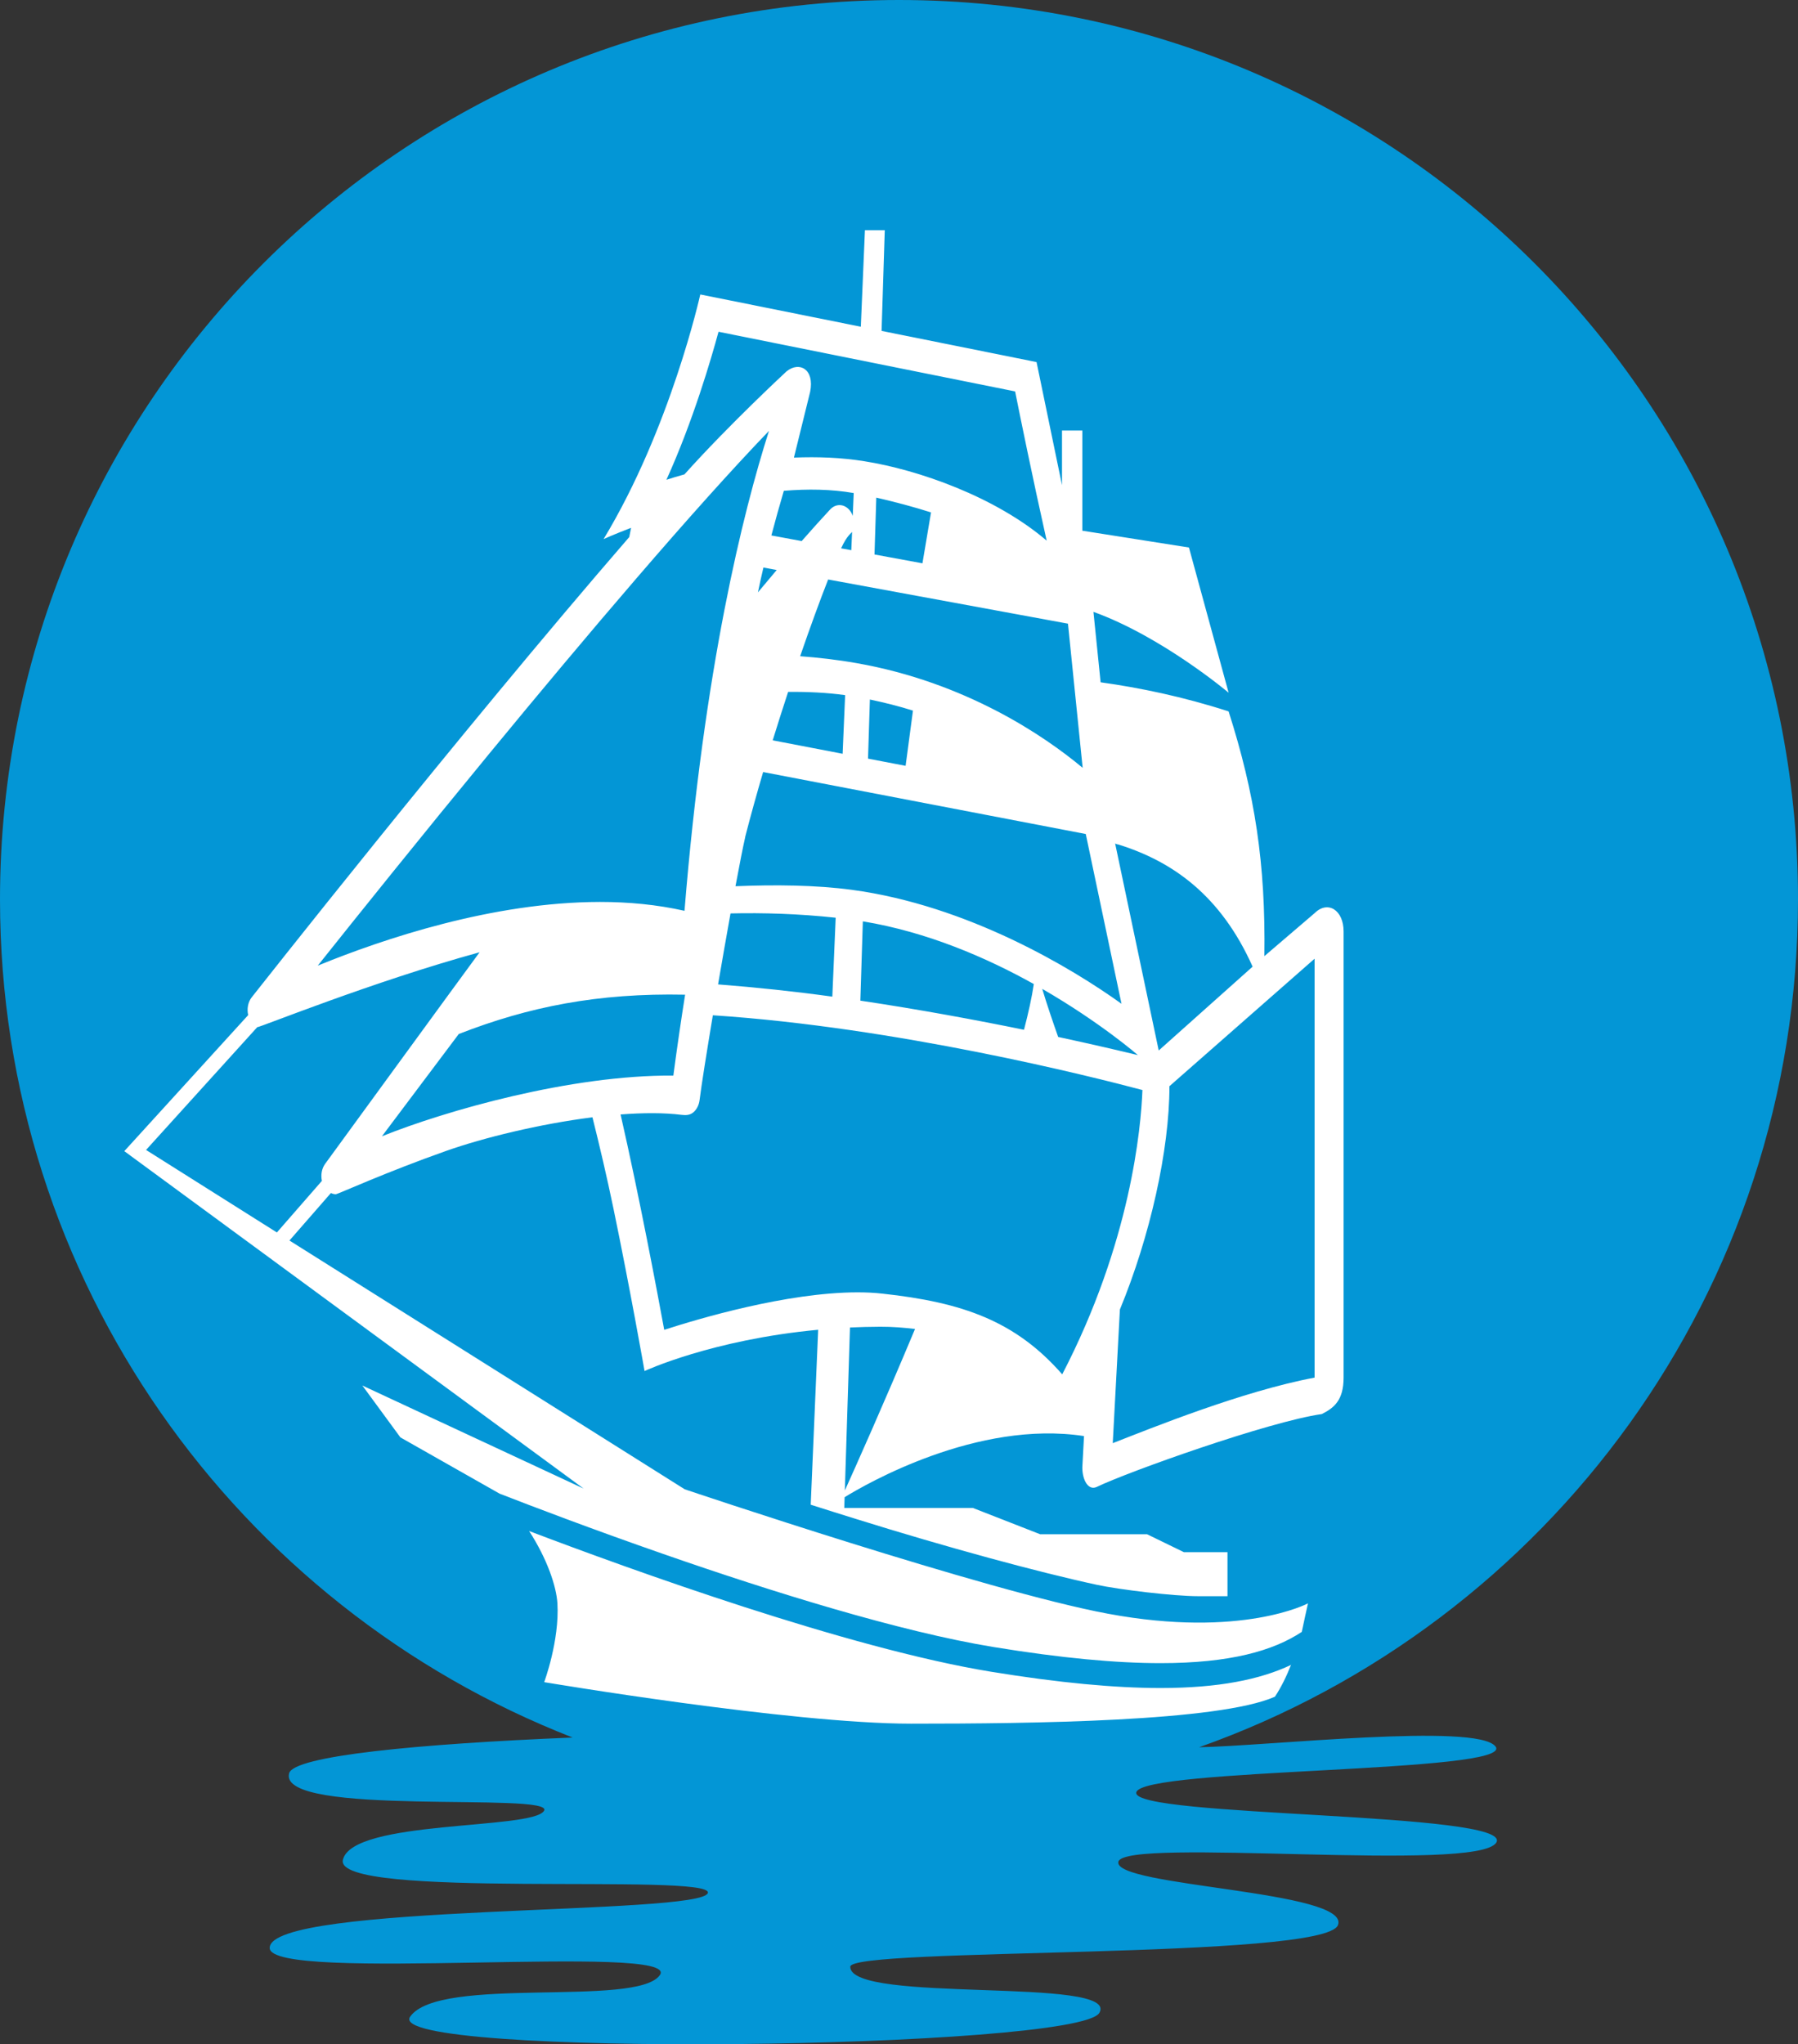 <svg version="1.1" id="图层_1" x="0px" y="0px" width="200px" height="227.311px" viewBox="0 0 200 227.311" enable-background="new 0 0 200 227.311" xml:space="preserve" xmlns="http://www.w3.org/2000/svg" xmlns:xlink="http://www.w3.org/1999/xlink" xmlns:xml="http://www.w3.org/XML/1998/namespace">
  <rect x="0" y="0" width="200" height="227.311" fill="#333333" stroke="none"/>
  <path fill="#0396D6" d="M200,100c0-55.229-44.771-100-99.999-100S0,44.771,0,100c0,42.423,26.417,78.67,63.695,93.202
	c-17.223,0.709-31.026,2.032-31.535,3.982c-1.282,4.915,29.64,2.028,28.357,4.165c-1.282,2.138-21.307,0.964-22.375,5.449
	c-1.069,4.488,41.108,1.414,40.599,3.674C78.167,213.017,29.976,211.6,30,216.6c0.02,3.953,45.962-0.612,43.398,3.021
	c-2.563,3.631-24.572,0-27.778,4.626c-3.205,4.626,74.316,3.629,76.667-0.43c2.351-4.061-27.734-0.992-27.709-5.129
	c0.016-2.18,52.752-0.778,54.247-4.624c1.496-3.846-25.063-4.271-24.422-7.049c0.641-2.777,40.021,1.28,42.039-2.14
	c2.018-3.419-40.479-2.776-40.053-5.555c0.427-2.779,42.309-2.137,39.957-5.129c-2.077-2.645-25.415-0.04-32.96,0.091
	C172.197,180.541,200,143.521,200,100z" class="color c1"/>
  <path fill="#FFFFFF" d="M146.227,101.539l-5.582,4.775c0.142-10.283-1.053-18.03-3.982-27.211
	c-5.106-1.646-9.897-2.631-14.237-3.236l-0.798-7.833c7.654,2.764,15.037,8.993,15.037,8.993l-4.413-16.147l-11.859-1.87V47.87
	h-2.261v6.075l-2.832-13.684l-17.238-3.466l0.355-11.202h-2.207l-0.457,10.738l-17.858-3.59c0,0-3.294,14.877-10.757,27.204
	c0,0,1.152-0.526,3.06-1.253l-0.205,1.028c-19.031,21.964-41.957,51.138-41.992,51.17c-0.42,0.533-0.554,1.292-0.394,1.98
	l-13.781,15.13l51.098,37.523l-24.617-11.461l4.23,5.767l11.031,6.253c3.381,1.318,10.272,3.952,18.477,6.802
	c11.675,4.061,26.001,8.541,36.466,10.254c7.575,1.239,13.668,1.792,18.584,1.792c7.729,0,12.524-1.369,15.708-3.474
	c0.069-0.38,0.69-3.173,0.69-3.173s-7.354,3.922-22.248,1.153C109.75,176.93,76.166,165.6,76.166,165.6l-43.969-27.662l4.611-5.281
	c0.178,0.082,0.361,0.136,0.553,0.136c0.188,0,5.602-2.469,12.273-4.821c4.119-1.457,10.37-2.99,16.267-3.736
	c0.786,3.134,1.594,6.568,2.341,10.166c1.854,8.939,3.455,18.048,3.455,18.048s7.479-3.486,19.312-4.589l-0.828,19.453
	c1.593,0.51,3.264,1.034,4.993,1.572c10.048,3.139,20.292,5.925,26.832,7.333c2.479,0.536,8.547,1.268,11.304,1.268h3.229v-4.893
	h-4.844l-4.102-1.996h-11.892l-7.479-2.922H93.913l0.037-1.197c2.37-1.458,14.748-8.615,26.63-6.797l-0.188,3.493
	c-0.001,1.402,0.67,2.61,1.613,2.158c3.499-1.687,19.108-7.255,25.027-8.099c1.345-0.676,2.422-1.518,2.422-4.051
	c0,0,0-49.61,0-49.618C149.455,101.2,147.702,100.082,146.227,101.539z M124.184,93.842l0.083,0.086l-0.006-0.066
	c6.232,1.903,11.564,5.768,15.073,13.623l-10.445,9.324l-4.846-23.011C124.088,93.814,124.139,93.826,124.184,93.842z
	 M124.749,111.613c-5.484-3.936-17.083-10.943-30.013-12.672c-4.002-0.536-8.548-0.578-12.925-0.398
	c0.442-2.391,0.83-4.357,1.086-5.477c-0.003,0-0.006,0-0.008,0c0.607-2.361,1.285-4.793,1.997-7.219l35.889,6.89L124.749,111.613z
	 M126.574,117.322c-1.936-0.467-5.02-1.191-8.87-2.02c-0.641-1.821-1.246-3.597-1.772-5.346
	C122.414,113.697,126.574,117.322,126.574,117.322z M114.995,109.42c-0.216,1.47-0.599,3.198-1.091,5.085
	c-5.284-1.08-11.58-2.251-18.203-3.239l0.277-8.817C103.13,103.623,109.75,106.492,114.995,109.42z M92.957,102.045l-0.373,8.775
	c-4.206-0.58-8.487-1.033-12.709-1.361c0.458-2.672,0.935-5.398,1.384-7.892C84.901,101.484,88.839,101.6,92.957,102.045z
	 M94.529,56.76c-0.596-0.748-1.548-0.797-2.188-0.109c-0.984,1.053-2.052,2.244-3.167,3.512l-3.371-0.623
	c0.444-1.691,0.914-3.359,1.386-4.965c2.641-0.217,5.283-0.187,7.774,0.25l-0.108,2.541C94.78,57.146,94.673,56.939,94.529,56.76z
	 M94.781,59.141l-0.087,2.037l-1.134-0.207C94.22,59.517,94.729,59.262,94.781,59.141z M86.396,63.382
	c-0.683,0.804-1.379,1.632-2.087,2.486c0.184-0.905,0.392-1.829,0.609-2.761L86.396,63.382z M87.668,76.934
	c2.159-0.02,4.306,0.078,6.34,0.361l-0.278,6.52l-7.779-1.495C86.517,80.484,87.093,78.68,87.668,76.934z M96.554,84.355
	l0.207-6.574c1.645,0.348,3.256,0.749,4.792,1.235l-0.818,6.14L96.554,84.355z M118.795,69.348l1.635,16.032
	c-4.238-3.547-13.032-9.517-25.136-11.642c-2.225-0.391-4.304-0.621-6.29-0.771c1.135-3.293,2.211-6.229,3.115-8.531L118.795,69.348
	z M97.275,61.654l0.199-6.322c2.215,0.512,4.242,1.057,6.088,1.644l-0.954,5.661L97.275,61.654z M79.925,36.89l32.991,6.633
	c0.537,2.68,1.927,9.521,3.511,16.593c-5.736-4.894-14.293-7.885-20.294-8.832c-2.534-0.412-5.192-0.506-7.821-0.402
	c0,0,1.806-7.311,1.805-7.314c0.507-2.531-1.21-3.418-2.623-2.277c0,0-6.385,5.905-11.36,11.458
	c-0.704,0.194-1.38,0.393-2.005,0.601C77.079,46.854,79.108,39.896,79.925,36.89z M54.498,83.711
	C65.121,70.803,77.126,56.647,85.537,47.91c-2.894,9.067-7.202,26.316-9.397,53.367c-3.061-0.692-6.226-0.987-9.403-0.987
	c-11.932,0.015-24.088,4.101-31.391,7.083C39.813,101.768,46.802,93.061,54.498,83.711z M36.162,129.419
	c-0.376,0.518-0.497,1.235-0.355,1.886l-5.007,5.737l-14.554-9.175l12.368-13.651c0.171,0.073,12.862-5.082,24.733-8.329
	C51.832,107.928,36.174,129.405,36.162,129.419z M42.484,126.348l8.548-11.373c7.755-3.027,15.47-4.574,25.176-4.372
	c-0.455,2.866-0.892,5.862-1.309,8.995C63.476,119.514,49.559,123.504,42.484,126.348z M93.975,165.736l0.572-18.127
	c1.097-0.047,2.211-0.083,3.365-0.085c1.385-0.004,2.655,0.103,3.871,0.25C98.252,156.218,95.114,163.215,93.975,165.736z
	 M118.156,152.818c-5.203-5.938-11.087-8.003-19.979-8.972c-0.898-0.104-1.836-0.146-2.801-0.146
	c-7.889,0.01-17.784,2.966-21.491,4.169c-0.772-4.188-2.74-14.677-4.854-23.948c2.48-0.189,4.814-0.205,6.787,0.043
	c0.45,0.055,0.906,0.049,1.288-0.264c0.384-0.312,0.642-0.816,0.711-1.379c0.213-1.688,0.785-5.288,1.477-9.429
	c20.427,1.34,42.079,6.794,47.785,8.313C126.919,125.389,125.787,138.12,118.156,152.818z M146.227,153.183
	c-8.073,1.519-18.142,5.61-22.45,7.287l0.795-14.862c3.356-8.12,5.51-17.74,5.51-24.829l16.146-14.177V153.183z M143.613,185.12
	c0.025-0.056,0.038-0.112,0.062-0.173c-0.023,0.061-0.047,0.12-0.07,0.18C143.606,185.125,143.61,185.125,143.613,185.12z
	 M144.809,181.453l-0.009,0.005C144.787,181.516,144.788,181.527,144.809,181.453z M110.225,185.884
	c-15.922-2.61-40.096-11.363-51.367-15.643c2.022,3.123,3.035,6.173,3.145,8.042c0.246,4.154-1.471,8.762-1.471,8.762
	s27.399,4.617,40.825,4.617s34.206-0.231,40.458-2.998c0.722-1.086,1.306-2.315,1.79-3.535c-3.462,1.637-8.069,2.566-14.512,2.569
	C124.046,187.695,117.868,187.131,110.225,185.884z" class="color c2"/>
</svg>
